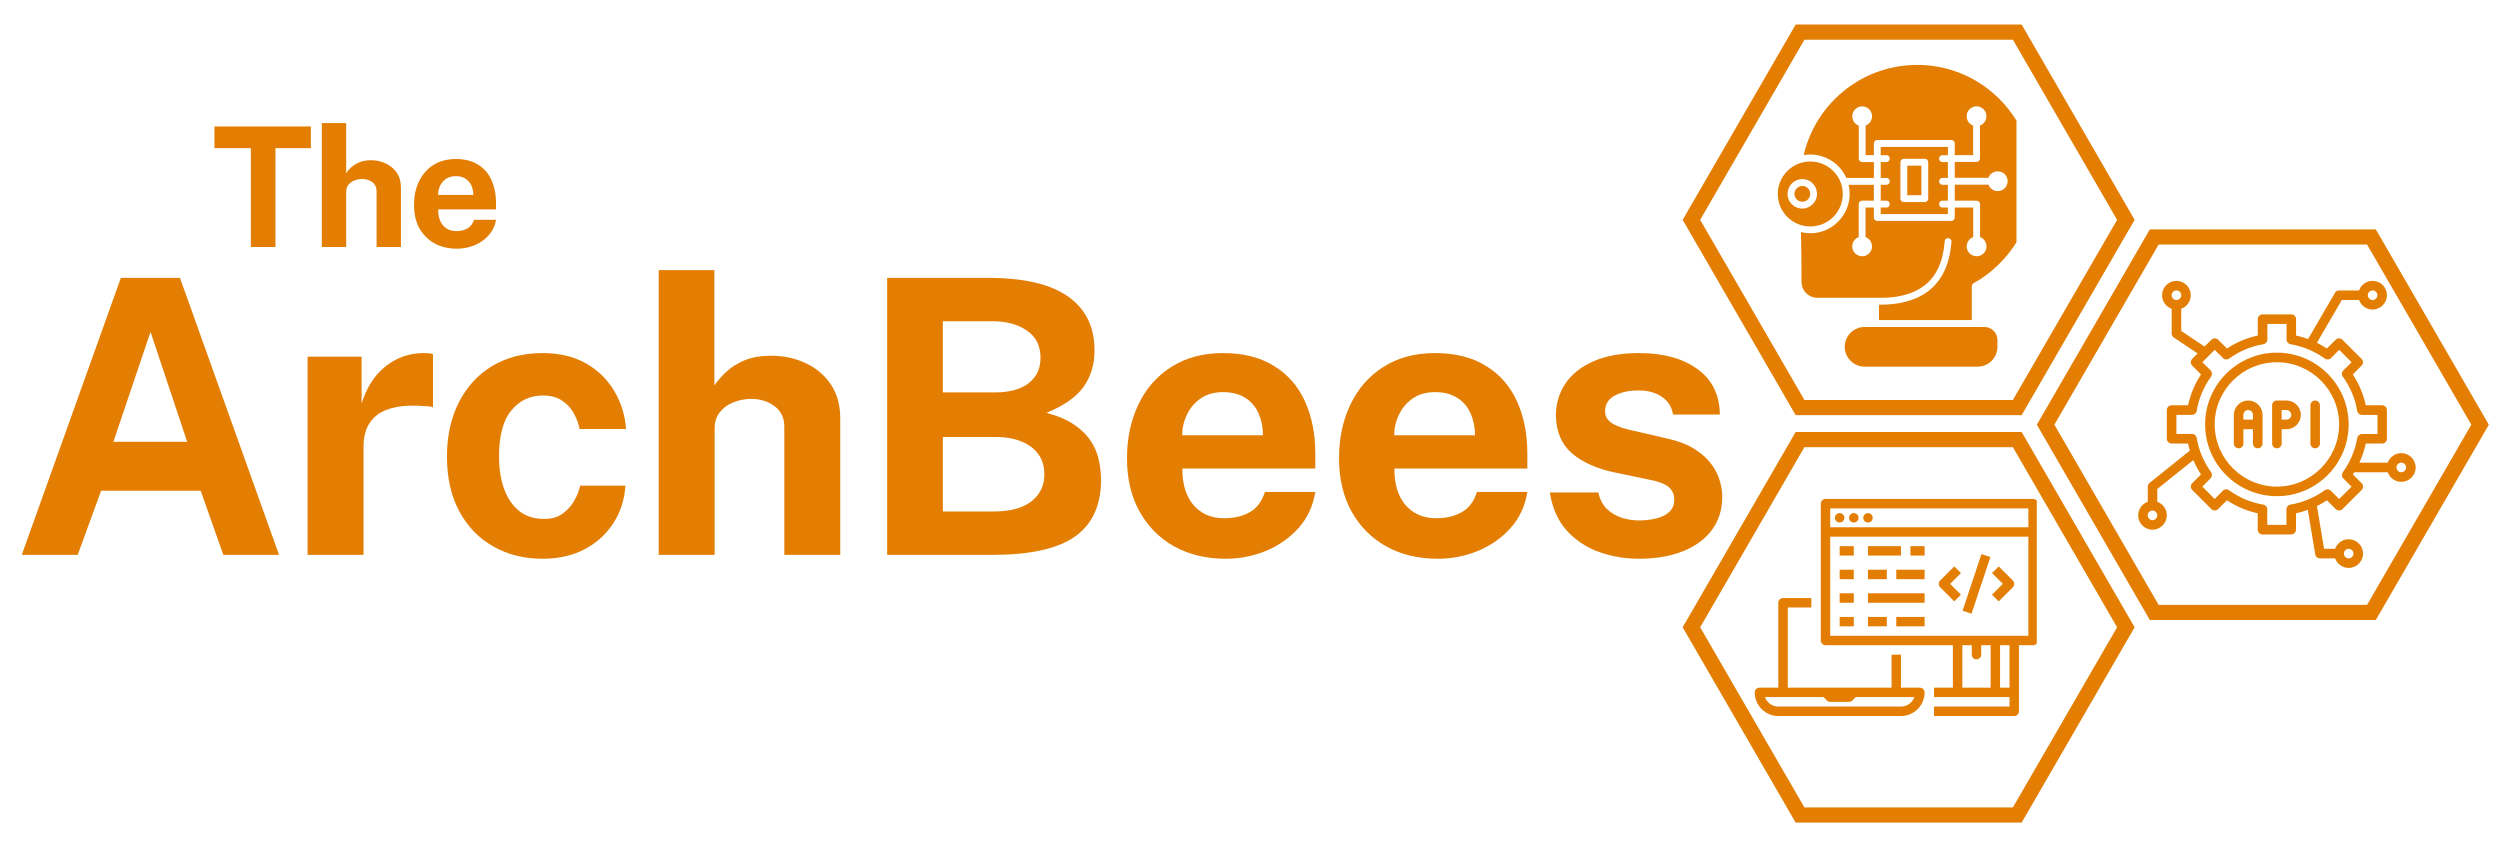 <svg xmlns="http://www.w3.org/2000/svg" xmlns:xlink="http://www.w3.org/1999/xlink" width="216" zoomAndPan="magnify" viewBox="0 0 162 55.5" height="74" preserveAspectRatio="xMidYMid meet" version="1.0"><defs><g/><clipPath id="9f3c8016d0"><path d="M 109.035 1.59 L 139 1.59 L 139 27 L 109.035 27 Z M 109.035 1.59 " clip-rule="nonzero"/></clipPath><clipPath id="0c54968048"><path d="M 131 14 L 161.277 14 L 161.277 41 L 131 41 Z M 131 14 " clip-rule="nonzero"/></clipPath><clipPath id="a763df777b"><path d="M 109.035 27 L 139 27 L 139 53.305 L 109.035 53.305 Z M 109.035 27 " clip-rule="nonzero"/></clipPath><clipPath id="2a7aa4dcd4"><path d="M 138.551 18.195 L 156.574 18.195 L 156.574 36.742 L 138.551 36.742 Z M 138.551 18.195 " clip-rule="nonzero"/></clipPath><clipPath id="55461723a8"><path d="M 115 4 L 130.668 4 L 130.668 23.805 L 115 23.805 Z M 115 4 " clip-rule="nonzero"/></clipPath><clipPath id="8fca48dbcb"><path d="M 117 32.332 L 131.984 32.332 L 131.984 46.438 L 117 46.438 Z M 117 32.332 " clip-rule="nonzero"/></clipPath><clipPath id="7dcb260987"><path d="M 113.703 38 L 125 38 L 125 46.438 L 113.703 46.438 Z M 113.703 38 " clip-rule="nonzero"/></clipPath></defs><g fill="#e37e03" fill-opacity="1"><g transform="translate(0.723, 35.957)"><g><path d="M 0.688 0 L 7.109 -17.953 L 10.938 -17.953 L 17.359 0 L 13.75 0 L 12.281 -4.156 L 5.828 -4.156 L 4.312 0 Z M 6.625 -7.328 L 11.406 -7.328 L 9.031 -14.453 Z M 6.625 -7.328 "/></g></g></g><g fill="#e37e03" fill-opacity="1"><g transform="translate(18.385, 35.957)"><g><path d="M 1.547 0 L 1.547 -12.844 L 5.047 -12.844 L 5.047 -9.797 C 5.242 -10.453 5.531 -11.023 5.906 -11.516 C 6.289 -12.004 6.75 -12.383 7.281 -12.656 C 7.82 -12.938 8.43 -13.078 9.109 -13.078 C 9.223 -13.078 9.332 -13.07 9.438 -13.062 C 9.539 -13.051 9.617 -13.035 9.672 -13.016 L 9.672 -9.562 C 9.598 -9.594 9.508 -9.613 9.406 -9.625 C 9.301 -9.633 9.207 -9.641 9.125 -9.641 C 8.414 -9.703 7.805 -9.68 7.297 -9.578 C 6.797 -9.484 6.383 -9.316 6.062 -9.078 C 5.75 -8.836 5.52 -8.539 5.375 -8.188 C 5.238 -7.844 5.172 -7.457 5.172 -7.031 L 5.172 0 Z M 1.547 0 "/></g></g></g><g fill="#e37e03" fill-opacity="1"><g transform="translate(28.104, 35.957)"><g><path d="M 7.047 -13.078 C 8.129 -13.078 9.062 -12.859 9.844 -12.422 C 10.625 -11.984 11.238 -11.391 11.688 -10.641 C 12.133 -9.898 12.395 -9.07 12.469 -8.156 L 9.453 -8.156 C 9.391 -8.5 9.266 -8.836 9.078 -9.172 C 8.898 -9.504 8.645 -9.781 8.312 -10 C 7.988 -10.219 7.578 -10.328 7.078 -10.328 C 6.234 -10.328 5.547 -10 5.016 -9.344 C 4.492 -8.695 4.234 -7.711 4.234 -6.391 C 4.234 -5.141 4.488 -4.148 5 -3.422 C 5.508 -2.691 6.227 -2.328 7.156 -2.328 C 7.645 -2.328 8.051 -2.445 8.375 -2.688 C 8.695 -2.926 8.945 -3.211 9.125 -3.547 C 9.312 -3.879 9.43 -4.191 9.484 -4.484 L 12.422 -4.484 C 12.367 -3.598 12.113 -2.797 11.656 -2.078 C 11.195 -1.359 10.578 -0.789 9.797 -0.375 C 9.016 0.039 8.098 0.25 7.047 0.25 C 5.859 0.25 4.797 -0.016 3.859 -0.547 C 2.922 -1.078 2.188 -1.836 1.656 -2.828 C 1.125 -3.816 0.859 -5 0.859 -6.375 C 0.859 -7.695 1.113 -8.863 1.625 -9.875 C 2.133 -10.883 2.852 -11.672 3.781 -12.234 C 4.719 -12.797 5.805 -13.078 7.047 -13.078 Z M 7.047 -13.078 "/></g></g></g><g fill="#e37e03" fill-opacity="1"><g transform="translate(41.136, 35.957)"><g><path d="M 1.547 0 L 1.547 -18.453 L 5.156 -18.453 L 5.156 -10.984 C 5.363 -11.285 5.625 -11.582 5.938 -11.875 C 6.25 -12.164 6.641 -12.41 7.109 -12.609 C 7.586 -12.805 8.164 -12.906 8.844 -12.906 C 9.656 -12.906 10.398 -12.742 11.078 -12.422 C 11.754 -12.109 12.297 -11.648 12.703 -11.047 C 13.109 -10.441 13.312 -9.707 13.312 -8.844 L 13.312 0 L 9.688 0 L 9.688 -8.312 C 9.688 -8.883 9.473 -9.328 9.047 -9.641 C 8.629 -9.953 8.125 -10.109 7.531 -10.109 C 7.145 -10.109 6.77 -10.035 6.406 -9.891 C 6.039 -9.754 5.742 -9.539 5.516 -9.25 C 5.285 -8.969 5.172 -8.613 5.172 -8.188 L 5.172 0 Z M 1.547 0 "/></g></g></g><g fill="#e37e03" fill-opacity="1"><g transform="translate(55.472, 35.957)"><g><path d="M 2.016 0 L 2.016 -17.953 L 8.516 -17.953 C 10.867 -17.953 12.613 -17.547 13.75 -16.734 C 14.883 -15.93 15.453 -14.77 15.453 -13.25 C 15.453 -12.352 15.223 -11.578 14.766 -10.922 C 14.316 -10.266 13.508 -9.691 12.344 -9.203 C 13.094 -9.004 13.695 -8.742 14.156 -8.422 C 14.625 -8.098 14.984 -7.738 15.234 -7.344 C 15.484 -6.957 15.648 -6.551 15.734 -6.125 C 15.828 -5.695 15.875 -5.273 15.875 -4.859 C 15.875 -3.211 15.312 -1.988 14.188 -1.188 C 13.062 -0.395 11.27 0 8.812 0 Z M 5.625 -2.812 L 8.891 -2.812 C 9.984 -2.812 10.805 -3.031 11.359 -3.469 C 11.922 -3.906 12.203 -4.488 12.203 -5.219 C 12.203 -5.75 12.066 -6.191 11.797 -6.547 C 11.523 -6.91 11.156 -7.18 10.688 -7.359 C 10.219 -7.547 9.688 -7.641 9.094 -7.641 L 5.625 -7.641 Z M 5.625 -10.531 L 9.094 -10.531 C 9.457 -10.531 9.812 -10.57 10.156 -10.656 C 10.5 -10.738 10.805 -10.867 11.078 -11.047 C 11.348 -11.234 11.562 -11.469 11.719 -11.75 C 11.875 -12.039 11.953 -12.383 11.953 -12.781 C 11.953 -13.551 11.66 -14.133 11.078 -14.531 C 10.492 -14.938 9.75 -15.141 8.844 -15.141 L 5.625 -15.141 Z M 5.625 -10.531 "/></g></g></g><g fill="#e37e03" fill-opacity="1"><g transform="translate(72.091, 35.957)"><g><path d="M 4.531 -5.594 C 4.52 -4.938 4.625 -4.363 4.844 -3.875 C 5.062 -3.395 5.375 -3.023 5.781 -2.766 C 6.188 -2.504 6.68 -2.375 7.266 -2.375 C 7.879 -2.375 8.422 -2.504 8.891 -2.766 C 9.359 -3.035 9.688 -3.473 9.875 -4.078 L 13.141 -4.078 C 12.992 -3.16 12.629 -2.379 12.047 -1.734 C 11.461 -1.086 10.754 -0.594 9.922 -0.25 C 9.098 0.082 8.238 0.25 7.344 0.25 C 6.082 0.25 4.969 -0.016 4 -0.547 C 3.039 -1.086 2.289 -1.844 1.75 -2.812 C 1.207 -3.789 0.938 -4.941 0.938 -6.266 C 0.938 -7.547 1.18 -8.703 1.672 -9.734 C 2.16 -10.766 2.867 -11.578 3.797 -12.172 C 4.734 -12.773 5.852 -13.078 7.156 -13.078 C 8.469 -13.078 9.566 -12.801 10.453 -12.25 C 11.348 -11.707 12.02 -10.941 12.469 -9.953 C 12.914 -8.973 13.141 -7.844 13.141 -6.562 L 13.141 -5.594 Z M 4.516 -7.75 L 9.75 -7.75 C 9.75 -8.258 9.656 -8.727 9.469 -9.156 C 9.281 -9.594 8.992 -9.93 8.609 -10.172 C 8.223 -10.422 7.738 -10.547 7.156 -10.547 C 6.594 -10.547 6.113 -10.41 5.719 -10.141 C 5.332 -9.879 5.035 -9.531 4.828 -9.094 C 4.617 -8.664 4.516 -8.219 4.516 -7.75 Z M 4.516 -7.75 "/></g></g></g><g fill="#e37e03" fill-opacity="1"><g transform="translate(85.831, 35.957)"><g><path d="M 4.531 -5.594 C 4.52 -4.938 4.625 -4.363 4.844 -3.875 C 5.062 -3.395 5.375 -3.023 5.781 -2.766 C 6.188 -2.504 6.68 -2.375 7.266 -2.375 C 7.879 -2.375 8.422 -2.504 8.891 -2.766 C 9.359 -3.035 9.688 -3.473 9.875 -4.078 L 13.141 -4.078 C 12.992 -3.16 12.629 -2.379 12.047 -1.734 C 11.461 -1.086 10.754 -0.594 9.922 -0.25 C 9.098 0.082 8.238 0.25 7.344 0.25 C 6.082 0.25 4.969 -0.016 4 -0.547 C 3.039 -1.086 2.289 -1.844 1.75 -2.812 C 1.207 -3.789 0.938 -4.941 0.938 -6.266 C 0.938 -7.547 1.18 -8.703 1.672 -9.734 C 2.16 -10.766 2.867 -11.578 3.797 -12.172 C 4.734 -12.773 5.852 -13.078 7.156 -13.078 C 8.469 -13.078 9.566 -12.801 10.453 -12.25 C 11.348 -11.707 12.02 -10.941 12.469 -9.953 C 12.914 -8.973 13.141 -7.844 13.141 -6.562 L 13.141 -5.594 Z M 4.516 -7.75 L 9.75 -7.75 C 9.75 -8.258 9.656 -8.727 9.469 -9.156 C 9.281 -9.594 8.992 -9.93 8.609 -10.172 C 8.223 -10.422 7.738 -10.547 7.156 -10.547 C 6.594 -10.547 6.113 -10.41 5.719 -10.141 C 5.332 -9.879 5.035 -9.531 4.828 -9.094 C 4.617 -8.664 4.516 -8.219 4.516 -7.75 Z M 4.516 -7.75 "/></g></g></g><g fill="#e37e03" fill-opacity="1"><g transform="translate(99.571, 35.957)"><g><path d="M 6.625 0.25 C 5.727 0.25 4.867 0.102 4.047 -0.188 C 3.223 -0.488 2.523 -0.953 1.953 -1.578 C 1.379 -2.211 1.016 -3.035 0.859 -4.047 L 4 -4.047 C 4.102 -3.586 4.297 -3.223 4.578 -2.953 C 4.867 -2.691 5.195 -2.504 5.562 -2.391 C 5.926 -2.285 6.273 -2.234 6.609 -2.234 C 7.297 -2.234 7.852 -2.344 8.281 -2.562 C 8.707 -2.781 8.922 -3.117 8.922 -3.578 C 8.922 -3.922 8.797 -4.195 8.547 -4.406 C 8.297 -4.613 7.879 -4.77 7.297 -4.875 L 5.047 -5.344 C 3.91 -5.582 3 -5.988 2.312 -6.562 C 1.625 -7.145 1.27 -7.969 1.25 -9.031 C 1.25 -9.789 1.453 -10.477 1.859 -11.094 C 2.273 -11.707 2.883 -12.191 3.688 -12.547 C 4.488 -12.898 5.473 -13.078 6.641 -13.078 C 8.223 -13.078 9.488 -12.727 10.438 -12.031 C 11.383 -11.344 11.863 -10.363 11.875 -9.094 L 8.844 -9.094 C 8.758 -9.594 8.516 -9.977 8.109 -10.25 C 7.711 -10.52 7.211 -10.656 6.609 -10.656 C 5.973 -10.656 5.453 -10.539 5.047 -10.312 C 4.641 -10.094 4.438 -9.754 4.438 -9.297 C 4.438 -8.961 4.602 -8.695 4.938 -8.5 C 5.27 -8.301 5.785 -8.133 6.484 -8 L 8.562 -7.516 C 9.281 -7.348 9.863 -7.113 10.312 -6.812 C 10.77 -6.508 11.125 -6.176 11.375 -5.812 C 11.625 -5.457 11.797 -5.098 11.891 -4.734 C 11.984 -4.379 12.031 -4.062 12.031 -3.781 C 12.031 -2.926 11.801 -2.195 11.344 -1.594 C 10.883 -0.988 10.25 -0.531 9.438 -0.219 C 8.633 0.094 7.695 0.25 6.625 0.25 Z M 6.625 0.25 "/></g></g></g><g clip-path="url(#9f3c8016d0)"><path fill="#e37e03" d="M 131.004 26.902 L 116.359 26.902 L 109.035 14.246 L 116.359 1.59 L 131.004 1.59 L 138.324 14.246 Z M 116.926 25.918 L 130.434 25.918 L 137.188 14.246 L 130.434 2.574 L 116.926 2.574 L 110.172 14.246 Z M 116.926 25.918 " fill-opacity="1" fill-rule="nonzero"/></g><g clip-path="url(#0c54968048)"><path fill="#e37e03" d="M 153.953 40.176 L 139.309 40.176 L 131.988 27.52 L 139.309 14.863 L 153.953 14.863 L 161.277 27.52 Z M 139.879 39.195 L 153.387 39.195 L 160.141 27.52 L 153.387 15.848 L 139.879 15.848 L 133.125 27.52 Z M 139.879 39.195 " fill-opacity="1" fill-rule="nonzero"/></g><g clip-path="url(#a763df777b)"><path fill="#e37e03" d="M 131.004 53.305 L 116.359 53.305 L 109.035 40.648 L 116.359 27.992 L 131.004 27.992 L 138.324 40.648 Z M 116.926 52.32 L 130.434 52.32 L 137.188 40.648 L 130.434 28.977 L 116.926 28.977 L 110.172 40.648 Z M 116.926 52.32 " fill-opacity="1" fill-rule="nonzero"/></g><path fill="#e37e03" d="M 147.543 29.051 C 147.715 29.051 147.852 28.914 147.852 28.742 L 147.852 27.812 L 148.164 27.812 C 148.676 27.812 149.094 27.395 149.094 26.883 C 149.094 26.371 148.676 25.953 148.164 25.953 L 147.543 25.953 C 147.371 25.953 147.234 26.09 147.234 26.262 L 147.234 28.742 C 147.234 28.914 147.371 29.051 147.543 29.051 Z M 147.852 26.57 L 148.164 26.57 C 148.332 26.57 148.473 26.711 148.473 26.883 C 148.473 27.051 148.332 27.191 148.164 27.191 L 147.852 27.191 Z M 147.852 26.57 " fill-opacity="1" fill-rule="nonzero"/><path fill="#e37e03" d="M 150.023 29.051 C 150.195 29.051 150.332 28.914 150.332 28.742 L 150.332 26.262 C 150.332 26.09 150.195 25.953 150.023 25.953 C 149.852 25.953 149.715 26.09 149.715 26.262 L 149.715 28.742 C 149.715 28.914 149.852 29.051 150.023 29.051 Z M 150.023 29.051 " fill-opacity="1" fill-rule="nonzero"/><path fill="#e37e03" d="M 145.062 29.051 C 145.234 29.051 145.371 28.914 145.371 28.742 L 145.371 27.812 L 145.992 27.812 L 145.992 28.742 C 145.992 28.914 146.133 29.051 146.301 29.051 C 146.473 29.051 146.613 28.914 146.613 28.742 L 146.613 26.883 C 146.613 26.371 146.195 25.953 145.684 25.953 C 145.172 25.953 144.754 26.371 144.754 26.883 L 144.754 28.742 C 144.754 28.914 144.891 29.051 145.062 29.051 Z M 145.371 26.883 C 145.371 26.711 145.512 26.57 145.684 26.57 C 145.852 26.57 145.992 26.711 145.992 26.883 L 145.992 27.191 L 145.371 27.191 Z M 145.371 26.883 " fill-opacity="1" fill-rule="nonzero"/><path fill="#e37e03" d="M 147.543 32.152 C 150.109 32.152 152.191 30.066 152.191 27.5 C 152.191 24.938 150.109 22.852 147.543 22.852 C 144.977 22.852 142.891 24.938 142.891 27.5 C 142.891 30.066 144.977 32.152 147.543 32.152 Z M 147.543 23.473 C 149.762 23.473 151.574 25.281 151.574 27.5 C 151.574 29.723 149.762 31.531 147.543 31.531 C 145.32 31.531 143.512 29.723 143.512 27.5 C 143.512 25.281 145.32 23.473 147.543 23.473 Z M 147.543 23.473 " fill-opacity="1" fill-rule="nonzero"/><g clip-path="url(#2a7aa4dcd4)"><path fill="#e37e03" d="M 139.48 34.324 C 139.992 34.324 140.41 33.902 140.41 33.391 C 140.41 32.988 140.152 32.645 139.793 32.516 L 139.793 31.684 L 142.125 29.816 C 142.266 30.137 142.43 30.449 142.625 30.742 L 142.055 31.312 C 141.934 31.43 141.934 31.629 142.055 31.75 L 143.297 32.988 C 143.414 33.109 143.613 33.109 143.734 32.988 L 144.305 32.418 C 144.91 32.82 145.594 33.105 146.301 33.262 L 146.301 34.324 C 146.301 34.492 146.441 34.633 146.613 34.633 L 148.473 34.633 C 148.645 34.633 148.781 34.492 148.781 34.324 L 148.781 33.262 C 149.043 33.207 149.297 33.133 149.547 33.039 L 150.027 35.922 C 150.051 36.074 150.184 36.184 150.332 36.184 L 151.316 36.184 C 151.445 36.543 151.789 36.801 152.191 36.801 C 152.703 36.801 153.125 36.383 153.125 35.871 C 153.125 35.359 152.703 34.941 152.191 34.941 C 151.789 34.941 151.445 35.203 151.316 35.562 L 150.598 35.562 L 150.137 32.793 C 150.359 32.684 150.578 32.559 150.785 32.418 L 151.355 32.988 C 151.477 33.109 151.676 33.109 151.793 32.988 L 153.035 31.75 C 153.156 31.629 153.156 31.43 153.035 31.312 L 152.465 30.742 C 152.496 30.695 152.527 30.648 152.555 30.602 L 154.727 30.602 C 154.855 30.961 155.199 31.223 155.605 31.223 C 156.117 31.223 156.535 30.805 156.535 30.293 C 156.535 29.781 156.117 29.363 155.605 29.363 C 155.199 29.363 154.855 29.621 154.727 29.98 L 152.887 29.98 C 153.074 29.586 153.211 29.168 153.305 28.742 L 154.363 28.742 C 154.535 28.742 154.672 28.602 154.672 28.43 L 154.672 26.57 C 154.672 26.402 154.535 26.262 154.363 26.262 L 153.301 26.262 C 153.152 25.551 152.863 24.871 152.461 24.262 L 153.031 23.691 C 153.152 23.57 153.152 23.375 153.031 23.254 L 151.789 22.016 C 151.672 21.895 151.473 21.895 151.352 22.016 L 150.781 22.582 C 150.574 22.449 150.355 22.324 150.137 22.211 L 151.75 19.441 L 152.867 19.441 C 152.996 19.801 153.34 20.059 153.742 20.059 C 154.254 20.059 154.672 19.641 154.672 19.129 C 154.672 18.617 154.254 18.199 153.742 18.199 C 153.34 18.199 152.996 18.461 152.867 18.82 L 151.574 18.82 C 151.465 18.82 151.359 18.879 151.305 18.977 L 149.562 21.969 C 149.309 21.875 149.051 21.801 148.785 21.742 L 148.785 20.68 C 148.785 20.512 148.648 20.371 148.477 20.371 L 146.617 20.371 C 146.445 20.371 146.305 20.512 146.305 20.68 L 146.305 21.742 C 145.598 21.895 144.914 22.18 144.309 22.582 L 143.738 22.016 C 143.617 21.895 143.418 21.895 143.301 22.016 L 142.852 22.453 L 141.344 21.445 L 141.344 20.008 C 141.703 19.879 141.961 19.535 141.961 19.129 C 141.961 18.617 141.543 18.199 141.031 18.199 C 140.52 18.199 140.102 18.617 140.102 19.129 C 140.102 19.535 140.363 19.879 140.723 20.008 L 140.723 21.609 C 140.723 21.715 140.773 21.812 140.863 21.871 L 142.406 22.902 L 142.055 23.254 C 141.934 23.375 141.934 23.57 142.055 23.691 L 142.625 24.262 C 142.227 24.871 141.938 25.551 141.785 26.262 L 140.723 26.262 C 140.551 26.262 140.41 26.402 140.41 26.57 L 140.41 28.43 C 140.41 28.602 140.551 28.742 140.723 28.742 L 141.785 28.742 C 141.82 28.898 141.855 29.047 141.902 29.199 L 139.293 31.293 C 139.219 31.352 139.176 31.438 139.176 31.531 L 139.176 32.516 C 138.816 32.645 138.555 32.988 138.555 33.391 C 138.551 33.902 138.969 34.324 139.48 34.324 Z M 152.191 35.562 C 152.363 35.562 152.504 35.703 152.504 35.871 C 152.504 36.043 152.363 36.184 152.191 36.184 C 152.023 36.184 151.883 36.043 151.883 35.871 C 151.883 35.703 152.023 35.562 152.191 35.562 Z M 155.605 29.98 C 155.773 29.98 155.914 30.121 155.914 30.293 C 155.914 30.461 155.773 30.602 155.605 30.602 C 155.434 30.602 155.293 30.461 155.293 30.293 C 155.293 30.121 155.434 29.98 155.605 29.98 Z M 153.742 18.82 C 153.914 18.82 154.055 18.961 154.055 19.129 C 154.055 19.301 153.914 19.441 153.742 19.441 C 153.574 19.441 153.434 19.301 153.434 19.129 C 153.434 18.961 153.574 18.82 153.742 18.82 Z M 141.031 19.441 C 140.863 19.441 140.723 19.301 140.723 19.129 C 140.723 18.961 140.863 18.82 141.031 18.82 C 141.203 18.82 141.344 18.961 141.344 19.129 C 141.344 19.301 141.203 19.441 141.031 19.441 Z M 141.031 28.121 L 141.031 26.883 L 142.039 26.883 C 142.191 26.883 142.32 26.773 142.348 26.621 C 142.477 25.828 142.805 25.059 143.277 24.406 C 143.363 24.281 143.352 24.109 143.246 24 L 142.711 23.473 L 143.512 22.668 L 144.047 23.203 C 144.156 23.312 144.324 23.324 144.449 23.234 C 145.105 22.758 145.871 22.438 146.668 22.305 C 146.816 22.281 146.926 22.148 146.926 22 L 146.926 20.992 L 148.168 20.992 L 148.168 22 C 148.168 22.148 148.273 22.277 148.426 22.305 C 149.223 22.438 149.988 22.762 150.645 23.234 C 150.766 23.324 150.938 23.312 151.047 23.203 L 151.582 22.668 L 152.383 23.473 L 151.848 24.004 C 151.738 24.113 151.727 24.285 151.816 24.41 C 152.293 25.062 152.617 25.832 152.746 26.625 C 152.77 26.777 152.902 26.887 153.055 26.887 L 154.062 26.887 L 154.062 28.125 L 153.055 28.125 C 152.902 28.125 152.773 28.234 152.746 28.387 C 152.617 29.18 152.289 29.945 151.816 30.602 C 151.727 30.727 151.738 30.895 151.848 31.004 L 152.383 31.539 L 151.574 32.336 L 151.039 31.801 C 150.93 31.691 150.758 31.68 150.637 31.77 C 149.98 32.246 149.215 32.566 148.418 32.699 C 148.266 32.723 148.16 32.852 148.16 33.004 L 148.16 34.012 L 146.918 34.012 L 146.918 33.004 C 146.918 32.852 146.809 32.727 146.66 32.699 C 145.863 32.566 145.098 32.246 144.441 31.77 C 144.316 31.68 144.148 31.691 144.039 31.801 L 143.512 32.336 L 142.711 31.531 L 143.246 30.996 C 143.352 30.887 143.363 30.719 143.277 30.594 C 142.801 29.938 142.477 29.172 142.348 28.379 C 142.324 28.227 142.191 28.117 142.039 28.117 L 141.031 28.117 Z M 139.48 33.082 C 139.652 33.082 139.793 33.223 139.793 33.391 C 139.793 33.562 139.652 33.703 139.48 33.703 C 139.312 33.703 139.172 33.562 139.172 33.391 C 139.172 33.223 139.312 33.082 139.48 33.082 Z M 139.48 33.082 " fill-opacity="1" fill-rule="nonzero"/></g><g clip-path="url(#55461723a8)"><path fill="#e37e03" d="M 128.586 21.188 L 120.82 21.188 C 119.691 21.188 119.102 22.566 119.914 23.379 C 120.145 23.609 120.469 23.758 120.82 23.758 L 128.152 23.758 C 128.859 23.758 129.434 23.18 129.434 22.473 L 129.434 22.035 C 129.434 21.57 129.055 21.188 128.586 21.188 Z M 118.797 11.082 C 117.973 10.258 116.641 10.258 115.82 11.082 C 114.996 11.902 114.996 13.234 115.82 14.059 C 116.641 14.879 117.973 14.879 118.797 14.059 C 119.617 13.23 119.617 11.898 118.797 11.082 Z M 117.152 12.199 C 116.832 11.883 116.281 12.109 116.281 12.562 C 116.281 13.016 116.832 13.242 117.152 12.922 C 117.352 12.723 117.352 12.402 117.152 12.199 Z M 116.789 11.605 C 117.637 11.605 118.062 12.637 117.461 13.234 C 116.863 13.836 115.832 13.41 115.832 12.562 C 115.836 12.031 116.262 11.605 116.789 11.605 Z M 124.504 10.734 L 123.59 10.734 L 123.59 12.648 L 124.504 12.648 Z M 123.367 10.289 L 124.727 10.289 C 124.852 10.289 124.949 10.387 124.949 10.512 L 124.949 12.871 C 124.949 12.992 124.852 13.094 124.727 13.094 L 123.367 13.094 C 123.246 13.094 123.145 12.996 123.145 12.871 L 123.145 10.516 C 123.145 10.395 123.242 10.289 123.367 10.289 Z M 122.234 11.531 C 122.527 11.531 122.527 11.973 122.234 11.973 L 121.871 11.973 L 121.871 13.004 L 122.234 13.004 C 122.527 13.004 122.527 13.449 122.234 13.449 L 121.871 13.449 L 121.871 13.871 L 126.223 13.871 L 126.223 13.449 L 125.875 13.449 C 125.582 13.449 125.582 13.004 125.875 13.004 L 126.223 13.004 L 126.223 11.973 L 125.875 11.973 C 125.582 11.973 125.582 11.531 125.875 11.531 L 126.223 11.531 L 126.223 10.5 L 125.875 10.5 C 125.582 10.5 125.582 10.055 125.875 10.055 L 126.223 10.055 L 126.223 9.52 L 121.871 9.52 L 121.871 10.055 L 122.234 10.055 C 122.527 10.055 122.527 10.5 122.234 10.5 L 121.871 10.5 L 121.871 11.531 Z M 124.652 18.539 C 125.473 17.934 125.918 16.953 126.016 15.637 C 126.035 15.344 126.48 15.379 126.453 15.668 C 126.23 18.684 124.316 19.758 121.758 19.746 L 121.758 20.742 L 127.773 20.742 L 127.773 18.551 C 127.773 18.461 127.828 18.379 127.902 18.344 C 128.504 18.012 129.047 17.598 129.531 17.117 C 130.008 16.652 130.422 16.121 130.758 15.543 L 130.758 7.965 C 130.098 6.832 129.152 5.883 128.02 5.223 C 125.387 3.695 122.086 3.906 119.676 5.738 C 118.285 6.793 117.281 8.309 116.879 10.051 C 118.043 9.852 119.172 10.477 119.645 11.531 L 121.43 11.531 L 121.43 10.5 L 120.672 10.5 C 120.547 10.5 120.449 10.402 120.449 10.277 L 120.449 8.141 C 120.012 7.98 119.883 7.418 120.219 7.082 C 120.621 6.68 121.309 6.969 121.309 7.535 C 121.309 7.809 121.137 8.047 120.891 8.137 L 120.891 10.051 L 121.426 10.051 L 121.426 9.293 C 121.426 9.172 121.523 9.07 121.648 9.07 L 126.445 9.07 C 126.566 9.07 126.668 9.168 126.668 9.293 L 126.668 10.051 L 127.859 10.051 L 127.859 8.137 C 127.422 7.977 127.293 7.414 127.629 7.078 C 128.031 6.676 128.719 6.965 128.719 7.531 C 128.719 7.805 128.547 8.043 128.301 8.133 L 128.301 10.27 C 128.301 10.387 128.203 10.492 128.082 10.492 L 126.668 10.492 L 126.668 11.52 L 128.848 11.52 C 129.008 11.086 129.574 10.957 129.906 11.289 C 130.309 11.695 130.023 12.383 129.453 12.383 C 129.176 12.383 128.941 12.211 128.852 11.965 L 126.668 11.965 L 126.668 13.004 L 128.086 13.004 C 128.203 13.004 128.309 13.102 128.309 13.227 L 128.309 15.363 C 128.742 15.523 128.871 16.09 128.539 16.418 C 128.133 16.82 127.445 16.531 127.445 15.965 C 127.445 15.691 127.613 15.453 127.863 15.363 L 127.863 13.449 L 126.668 13.449 L 126.668 14.094 C 126.668 14.219 126.57 14.316 126.445 14.316 L 121.648 14.316 C 121.527 14.316 121.426 14.219 121.426 14.094 L 121.426 13.449 L 120.887 13.449 L 120.887 15.363 C 121.324 15.523 121.453 16.09 121.117 16.418 C 120.715 16.82 120.027 16.531 120.027 15.965 C 120.027 15.691 120.195 15.453 120.445 15.363 L 120.445 13.227 C 120.445 13.105 120.543 13.004 120.664 13.004 L 121.426 13.004 L 121.426 11.973 L 119.785 11.973 C 120.227 13.828 118.551 15.492 116.703 15.039 C 116.723 16.191 116.734 16.785 116.738 18.277 C 116.742 18.84 117.199 19.297 117.762 19.297 L 122.055 19.297 C 122.992 19.273 123.93 19.074 124.652 18.539 Z M 124.652 18.539 " fill-opacity="1" fill-rule="nonzero"/></g><g clip-path="url(#8fca48dbcb)"><path fill="#e37e03" d="M 118.598 41.199 L 118.598 34.777 L 131.438 34.777 L 131.438 41.199 Z M 130.215 44.562 L 129.605 44.562 L 129.605 41.809 L 130.215 41.809 Z M 127.16 41.809 L 127.77 41.809 L 127.77 42.422 C 127.77 42.59 127.906 42.727 128.074 42.727 C 128.246 42.727 128.383 42.59 128.383 42.422 L 128.383 41.809 L 128.992 41.809 L 128.992 44.562 L 127.16 44.562 Z M 131.438 32.945 L 131.438 34.168 L 118.598 34.168 L 118.598 32.945 Z M 131.746 32.332 L 118.293 32.332 C 118.125 32.332 117.988 32.469 117.988 32.637 L 117.988 41.504 C 117.988 41.672 118.125 41.809 118.293 41.809 L 126.547 41.809 L 126.547 44.562 L 125.324 44.562 L 125.324 45.172 L 130.215 45.172 L 130.215 45.785 L 125.324 45.785 L 125.324 46.398 L 130.523 46.398 C 130.691 46.398 130.828 46.258 130.828 46.09 L 130.828 41.809 L 131.746 41.809 C 131.914 41.809 132.051 41.672 132.051 41.504 L 132.051 32.637 C 132.051 32.469 131.914 32.332 131.746 32.332 " fill-opacity="1" fill-rule="nonzero"/></g><g clip-path="url(#7dcb260987)"><path fill="#e37e03" d="M 118.164 45.172 L 118.383 45.391 C 118.438 45.445 118.516 45.48 118.598 45.48 L 119.82 45.48 C 119.902 45.48 119.98 45.445 120.039 45.391 L 120.254 45.172 L 124.051 45.172 C 123.922 45.531 123.582 45.785 123.184 45.785 L 115.234 45.785 C 114.836 45.785 114.496 45.531 114.371 45.172 Z M 115.234 46.398 L 123.184 46.398 C 124.027 46.398 124.715 45.711 124.715 44.867 C 124.715 44.699 124.574 44.562 124.406 44.562 L 123.184 44.562 L 123.184 42.422 L 122.574 42.422 L 122.574 44.562 L 115.848 44.562 L 115.848 39.363 L 117.375 39.363 L 117.375 38.754 L 115.539 38.754 C 115.371 38.754 115.234 38.891 115.234 39.059 L 115.234 44.562 L 114.012 44.562 C 113.844 44.562 113.707 44.699 113.707 44.867 C 113.707 45.711 114.391 46.398 115.234 46.398 " fill-opacity="1" fill-rule="nonzero"/></g><path fill="#e37e03" d="M 119.211 33.859 C 119.379 33.859 119.516 33.723 119.516 33.555 C 119.516 33.387 119.379 33.25 119.211 33.25 C 119.039 33.25 118.902 33.387 118.902 33.555 C 118.902 33.723 119.039 33.859 119.211 33.859 " fill-opacity="1" fill-rule="nonzero"/><path fill="#e37e03" d="M 120.125 33.859 C 120.297 33.859 120.434 33.723 120.434 33.555 C 120.434 33.387 120.297 33.25 120.125 33.25 C 119.957 33.25 119.82 33.387 119.82 33.555 C 119.82 33.723 119.957 33.859 120.125 33.859 " fill-opacity="1" fill-rule="nonzero"/><path fill="#e37e03" d="M 121.043 33.859 C 121.211 33.859 121.352 33.723 121.352 33.555 C 121.352 33.387 121.211 33.25 121.043 33.25 C 120.875 33.25 120.738 33.387 120.738 33.555 C 120.738 33.723 120.875 33.859 121.043 33.859 " fill-opacity="1" fill-rule="nonzero"/><path fill="#e37e03" d="M 119.211 36 L 120.125 36 L 120.125 35.391 L 119.211 35.391 L 119.211 36 " fill-opacity="1" fill-rule="nonzero"/><path fill="#e37e03" d="M 123.184 35.391 L 121.043 35.391 L 121.043 36 L 123.184 36 L 123.184 35.391 " fill-opacity="1" fill-rule="nonzero"/><path fill="#e37e03" d="M 123.797 36 L 124.715 36 L 124.715 35.391 L 123.797 35.391 L 123.797 36 " fill-opacity="1" fill-rule="nonzero"/><path fill="#e37e03" d="M 119.211 37.531 L 120.125 37.531 L 120.125 36.918 L 119.211 36.918 L 119.211 37.531 " fill-opacity="1" fill-rule="nonzero"/><path fill="#e37e03" d="M 122.266 36.918 L 121.043 36.918 L 121.043 37.531 L 122.266 37.531 L 122.266 36.918 " fill-opacity="1" fill-rule="nonzero"/><path fill="#e37e03" d="M 122.879 37.531 L 124.715 37.531 L 124.715 36.918 L 122.879 36.918 L 122.879 37.531 " fill-opacity="1" fill-rule="nonzero"/><path fill="#e37e03" d="M 119.211 39.059 L 120.125 39.059 L 120.125 38.445 L 119.211 38.445 L 119.211 39.059 " fill-opacity="1" fill-rule="nonzero"/><path fill="#e37e03" d="M 121.043 39.059 L 124.715 39.059 L 124.715 38.445 L 121.043 38.445 L 121.043 39.059 " fill-opacity="1" fill-rule="nonzero"/><path fill="#e37e03" d="M 119.211 40.586 L 120.125 40.586 L 120.125 39.977 L 119.211 39.977 L 119.211 40.586 " fill-opacity="1" fill-rule="nonzero"/><path fill="#e37e03" d="M 121.043 40.586 L 122.266 40.586 L 122.266 39.977 L 121.043 39.977 L 121.043 40.586 " fill-opacity="1" fill-rule="nonzero"/><path fill="#e37e03" d="M 122.879 40.586 L 124.715 40.586 L 124.715 39.977 L 122.879 39.977 L 122.879 40.586 " fill-opacity="1" fill-rule="nonzero"/><path fill="#e37e03" d="M 126.637 36.703 L 125.719 37.621 C 125.602 37.738 125.602 37.934 125.719 38.051 L 126.637 38.969 L 127.07 38.535 L 126.367 37.836 L 127.07 37.133 L 126.637 36.703 " fill-opacity="1" fill-rule="nonzero"/><path fill="#e37e03" d="M 129.516 36.703 L 129.082 37.133 L 129.785 37.836 L 129.082 38.535 L 129.516 38.969 L 130.434 38.051 C 130.551 37.934 130.551 37.738 130.434 37.621 L 129.516 36.703 " fill-opacity="1" fill-rule="nonzero"/><path fill="#e37e03" d="M 127.176 39.574 L 127.754 39.766 L 128.977 36.098 L 128.398 35.906 L 127.176 39.574 " fill-opacity="1" fill-rule="nonzero"/><g fill="#e37e03" fill-opacity="1"><g transform="translate(13.693, 16.007)"><g><path d="M 0.203 -6.406 L 0.203 -7.812 L 6.453 -7.812 L 6.453 -6.406 L 4.156 -6.406 L 4.156 0 L 2.562 0 L 2.562 -6.406 Z M 0.203 -6.406 "/></g></g></g><g fill="#e37e03" fill-opacity="1"><g transform="translate(20.184, 16.007)"><g><path d="M 0.672 0 L 0.672 -8.031 L 2.25 -8.031 L 2.25 -4.781 C 2.332 -4.914 2.441 -5.047 2.578 -5.172 C 2.723 -5.297 2.895 -5.398 3.094 -5.484 C 3.301 -5.578 3.551 -5.625 3.844 -5.625 C 4.207 -5.625 4.535 -5.551 4.828 -5.406 C 5.117 -5.27 5.352 -5.07 5.531 -4.812 C 5.707 -4.551 5.797 -4.227 5.797 -3.844 L 5.797 0 L 4.219 0 L 4.219 -3.609 C 4.219 -3.867 4.125 -4.066 3.938 -4.203 C 3.758 -4.336 3.539 -4.406 3.281 -4.406 C 3.113 -4.406 2.945 -4.375 2.781 -4.312 C 2.625 -4.25 2.492 -4.156 2.391 -4.031 C 2.297 -3.906 2.25 -3.75 2.25 -3.562 L 2.25 0 Z M 0.672 0 "/></g></g></g><g fill="#e37e03" fill-opacity="1"><g transform="translate(26.422, 16.007)"><g><path d="M 1.969 -2.438 C 1.969 -2.145 2.016 -1.895 2.109 -1.688 C 2.203 -1.477 2.336 -1.316 2.516 -1.203 C 2.691 -1.086 2.906 -1.031 3.156 -1.031 C 3.426 -1.031 3.66 -1.086 3.859 -1.203 C 4.066 -1.316 4.211 -1.504 4.297 -1.766 L 5.719 -1.766 C 5.656 -1.367 5.492 -1.031 5.234 -0.75 C 4.984 -0.469 4.676 -0.254 4.312 -0.109 C 3.957 0.035 3.586 0.109 3.203 0.109 C 2.648 0.109 2.16 -0.004 1.734 -0.234 C 1.316 -0.473 0.988 -0.801 0.75 -1.219 C 0.52 -1.645 0.406 -2.148 0.406 -2.734 C 0.406 -3.285 0.508 -3.785 0.719 -4.234 C 0.938 -4.691 1.25 -5.051 1.656 -5.312 C 2.062 -5.57 2.551 -5.703 3.125 -5.703 C 3.688 -5.703 4.16 -5.582 4.547 -5.344 C 4.941 -5.102 5.234 -4.77 5.422 -4.344 C 5.617 -3.914 5.719 -3.422 5.719 -2.859 L 5.719 -2.438 Z M 1.969 -3.375 L 4.25 -3.375 C 4.25 -3.594 4.207 -3.797 4.125 -3.984 C 4.039 -4.172 3.914 -4.316 3.75 -4.422 C 3.582 -4.535 3.375 -4.594 3.125 -4.594 C 2.875 -4.594 2.66 -4.535 2.484 -4.422 C 2.316 -4.305 2.188 -4.156 2.094 -3.969 C 2.008 -3.781 1.969 -3.582 1.969 -3.375 Z M 1.969 -3.375 "/></g></g></g></svg>